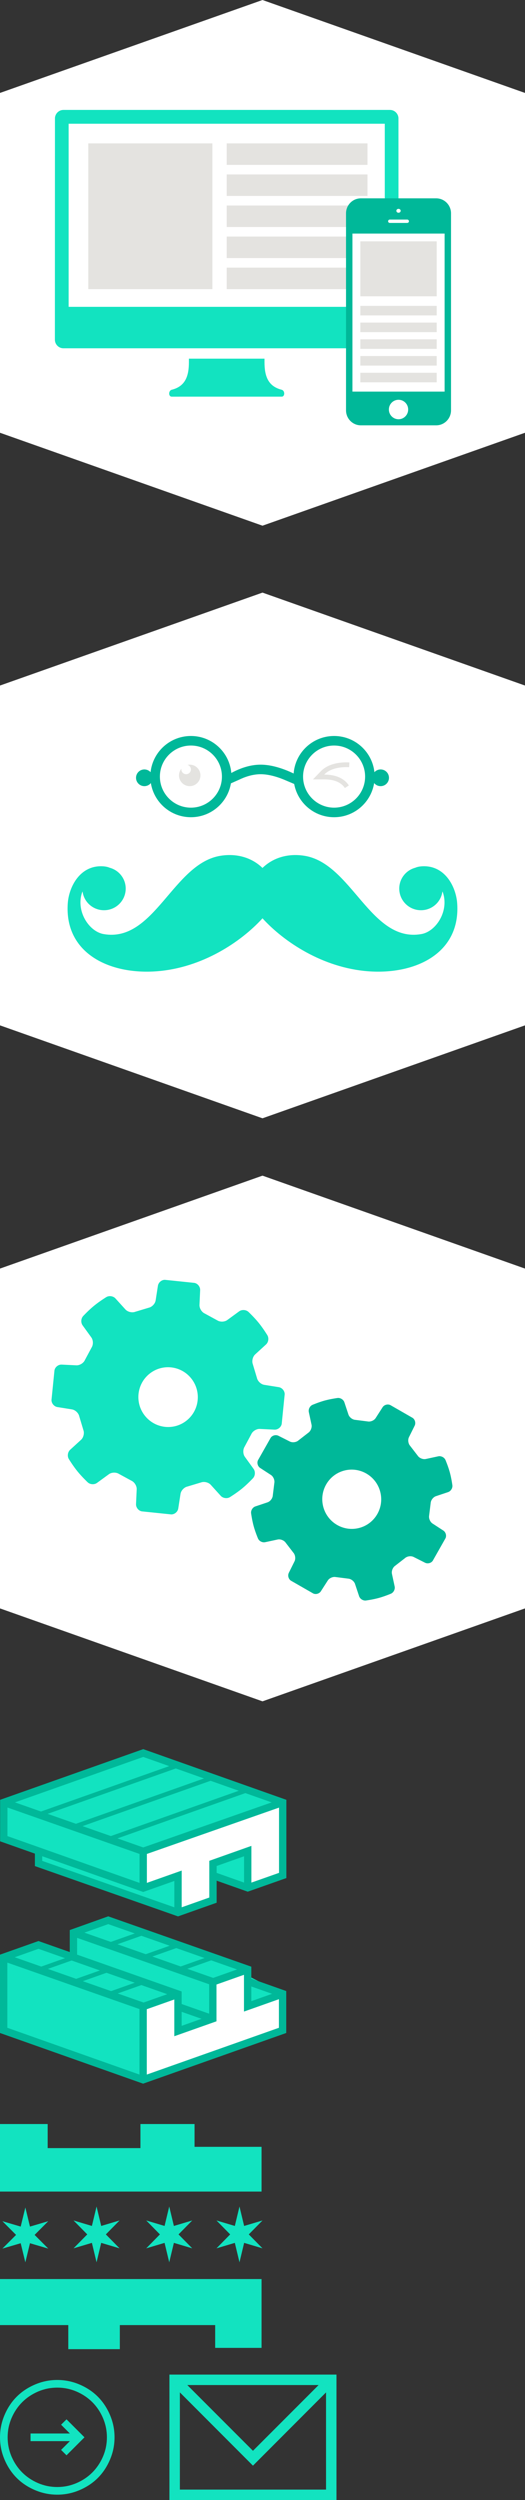 <?xml version="1.0" encoding="utf-8"?>
<!-- Generator: Adobe Illustrator 15.1.0, SVG Export Plug-In . SVG Version: 6.00 Build 0)  -->
<!DOCTYPE svg PUBLIC "-//W3C//DTD SVG 1.1//EN" "http://www.w3.org/Graphics/SVG/1.1/DTD/svg11.dtd">
<svg version="1.1" id="Layer_1" xmlns="http://www.w3.org/2000/svg" xmlns:xlink="http://www.w3.org/1999/xlink" x="0px" y="0px"
	 width="110px" height="523.125px" viewBox="0 0 110 523.125" enable-background="new 0 0 110 523.125" xml:space="preserve">
<rect x="0" y="0" width="110" height="523.125" fill="#333333" stroke="none"/>
<g>
	<polygon fill="#FFFFFF" points="0,19.448 55,0 110,19.448 110,90.553 55,110.001 0,90.553 	"/>
	<rect x="47.5" y="30.001" fill="#E4E3E0" width="29.5" height="4.5"/>
	<rect x="47.5" y="36.501" fill="#E4E3E0" width="29.5" height="4.5"/>
	<rect x="47.5" y="43.001" fill="#E4E3E0" width="29.5" height="4.5"/>
	<rect x="47.5" y="49.5" fill="#E4E3E0" width="29.5" height="4.5"/>
	<rect x="47.5" y="56.001" fill="#E4E3E0" width="29.5" height="4.5"/>
	<rect x="18.5" y="30.001" fill="#E4E3E0" width="26" height="30.5"/>
	<path fill="#12E3C0" d="M83.486,24.672c-0.07-0.934-0.839-1.671-1.786-1.671H13.3c-0.947,0-1.716,0.737-1.786,1.671L11.5,71.073
		c0,0.998,0.806,1.807,1.8,1.807h68.4c0.994,0,1.8-0.809,1.8-1.807L83.486,24.672z M80.62,64.205H14.38V25.892h66.24V64.205z"/>
	<path fill="#12E3C0" d="M59.02,81.555c-2.88-0.723-3.6-2.892-3.6-5.783v-0.723H47.5h-7.92v0.723c0,2.892-0.72,5.061-3.6,5.783
		c-0.699,0.175-0.72,1.445,0,1.445H47.5h11.52C59.74,83,59.719,81.729,59.02,81.555"/>
	<rect x="73.424" y="43.001" fill="#FFFFFF" width="20.076" height="44.875"/>
	<path fill="#00B899" d="M91.394,41.501H75.606c-1.712,0-3.106,1.405-3.106,3.132v41.234c0,1.728,1.394,3.134,3.106,3.134h15.787
		c1.712,0,3.106-1.406,3.106-3.134V44.633C94.5,42.906,93.105,41.501,91.394,41.501 M83.5,43.698c0.25,0,0.452,0.185,0.452,0.411
		c0,0.228-0.203,0.412-0.452,0.412s-0.452-0.185-0.452-0.412C83.048,43.883,83.25,43.698,83.5,43.698 M81.667,45.944h3.667
		c0.192,0,0.347,0.158,0.347,0.352s-0.155,0.352-0.347,0.352h-3.667c-0.192,0-0.348-0.158-0.348-0.352S81.474,45.944,81.667,45.944
		 M83.5,87.728c-1.116,0-2.022-0.913-2.022-2.039c0-1.125,0.906-2.039,2.022-2.039s2.022,0.914,2.022,2.039
		C85.522,86.814,84.616,87.728,83.5,87.728 M93.156,81.944H73.844V48.876h19.312V81.944z"/>
	<rect x="75.5" y="50.501" fill="#E4E3E0" width="16" height="11.5"/>
	<rect x="75.5" y="64.001" fill="#E4E3E0" width="16" height="1.999"/>
	<rect x="75.5" y="67.5" fill="#E4E3E0" width="16" height="2"/>
	<rect x="75.5" y="71.001" fill="#E4E3E0" width="16" height="2"/>
	<rect x="75.5" y="74.501" fill="#E4E3E0" width="16" height="1.999"/>
	<rect x="75.5" y="78" fill="#E4E3E0" width="16" height="2.001"/>
</g>
<g>
	<polygon fill="#FFFFFF" points="0,143.448 55,124 110,143.448 110,214.554 55,234.001 0,214.554 	"/>
	<path fill-rule="evenodd" clip-rule="evenodd" fill="#E4E3E0" d="M39.75,160.001c-0.158,0-0.312,0.017-0.46,0.047
		c0.409,0.125,0.71,0.502,0.71,0.953c0,0.552-0.448,0.999-1,0.999c-0.553,0-1-0.447-1-0.999c0-0.059,0.008-0.114,0.017-0.169
		c-0.318,0.388-0.517,0.877-0.517,1.419c0,1.242,1.008,2.25,2.25,2.25s2.25-1.008,2.25-2.25
		C42,161.008,40.992,160.001,39.75,160.001"/>
	<path fill="#E4E3E0" d="M72.58,160.519c0.204,0,0.396,0.006,0.574,0.015l0.05-0.999c-0.193-0.009-0.402-0.016-0.624-0.016
		c-1.626,0-3.877,0.325-5.366,1.869l-1.64,1.701l2.362-0.007h0.025c2.586,0,3.763,0.986,4.295,1.812l0.841-0.541
		c-0.611-0.951-2.021-2.271-5.136-2.271c-0.009,0-0.019,0-0.028,0C69.181,160.788,71.153,160.519,72.58,160.519"/>
	<path fill="#00B899" d="M54.603,162.001c1.856,0,3.819,0.667,5.213,1.269l1.875,0.797l1.06-1.565c0,0-4.162-2.5-8.147-2.5
		s-7.353,2.5-7.353,2.5l0.784,1.565l2.012-0.891C51.198,162.612,52.851,162.001,54.603,162.001"/>
	<path fill="#00B899" d="M40,156.001c3.584,0,6.5,2.916,6.5,6.5s-2.916,6.5-6.5,6.5s-6.5-2.916-6.5-6.5S36.416,156.001,40,156.001
		 M40,154.001c-4.694,0-8.5,3.806-8.5,8.5s3.806,8.5,8.5,8.5s8.5-3.806,8.5-8.5S44.694,154.001,40,154.001"/>
	<path fill-rule="evenodd" clip-rule="evenodd" fill="#00B899" d="M30.25,161.001c0.966,0,1.75,0.783,1.75,1.75
		s-0.784,1.75-1.75,1.75c-0.967,0-1.75-0.783-1.75-1.75S29.283,161.001,30.25,161.001"/>
	<path fill="#00B899" d="M70,156.001c3.584,0,6.5,2.916,6.5,6.5s-2.916,6.5-6.5,6.5s-6.5-2.916-6.5-6.5S66.416,156.001,70,156.001
		 M70,154.001c-4.694,0-8.5,3.806-8.5,8.5s3.806,8.5,8.5,8.5s8.5-3.806,8.5-8.5S74.694,154.001,70,154.001"/>
	<path fill-rule="evenodd" clip-rule="evenodd" fill="#00B899" d="M79.75,161.001c0.967,0,1.75,0.783,1.75,1.75
		s-0.783,1.75-1.75,1.75c-0.966,0-1.75-0.783-1.75-1.75S78.784,161.001,79.75,161.001"/>
	<path fill="#12E3C0" d="M77.114,203.235c-9.504-0.729-17.652-6.171-22.115-11.081c-4.462,4.91-12.61,10.353-22.116,11.081
		c-9.995,0.766-19.384-3.798-18.688-14.173c0.234-3.509,2.604-8.176,7.532-7.782c0.455,0.035,0.86,0.127,1.22,0.278
		c0.013,0,0.023,0.012,0.023,0.012c1.94,0.51,3.37,2.27,3.37,4.366c0,2.501-2.033,4.527-4.544,4.527
		c-2.279,0-4.16-1.656-4.486-3.833c-0.012-0.023-0.024-0.046-0.045-0.07c-1.489,3.972,1.336,8.362,4.461,8.895
		c10.646,1.841,14.549-14.869,24.544-16.398c3.625-0.556,6.67,0.556,8.727,2.559c2.057-2.003,5.1-3.114,8.727-2.559
		c9.993,1.528,13.899,18.238,24.544,16.398c3.124-0.532,5.947-4.923,4.461-8.895c-0.021,0.023-0.034,0.047-0.045,0.07
		c-0.328,2.178-2.208,3.833-4.487,3.833c-2.51,0-4.545-2.026-4.545-4.527c0-2.097,1.429-3.856,3.37-4.366
		c0,0,0.012-0.012,0.023-0.012c0.36-0.151,0.767-0.243,1.221-0.278c4.928-0.394,7.298,4.273,7.53,7.782
		C96.5,199.438,87.109,204.001,77.114,203.235"/>
</g>
<g>
	<polygon fill="#FFFFFF" points="0,265.447 55,246 110,265.447 110,336.553 55,356 0,336.553 	"/>
	<path fill="#12E3C0" d="M53.008,309.311c0.479-0.51,0.53-1.393,0.118-1.959l-1.817-2.51c-0.411-0.568-0.441-1.514-0.068-2.109
		l1.412-2.633c0.284-0.641,1.087-1.137,1.785-1.102l3.082,0.15c0.697,0.033,1.374-0.504,1.506-1.191l0.625-6.221
		c0.008-0.701-0.55-1.365-1.239-1.477l-3.049-0.486c-0.688-0.109-1.377-0.76-1.527-1.445l-0.863-2.869
		c-0.247-0.654-0.028-1.578,0.487-2.051l2.279-2.084c0.517-0.471,0.64-1.346,0.275-1.943c0,0-0.857-1.408-1.802-2.57
		c-0.945-1.166-2.144-2.293-2.144-2.293c-0.511-0.48-1.389-0.535-1.954-0.127l-2.494,1.822c-0.564,0.414-1.507,0.441-2.097,0.066
		l-2.623-1.43c-0.639-0.285-1.136-1.096-1.104-1.795l0.141-3.094c0.032-0.701-0.502-1.383-1.19-1.518l-6.194-0.643
		c-0.698-0.01-1.356,0.549-1.465,1.24l-0.476,3.061c-0.107,0.693-0.755,1.383-1.436,1.531l-2.854,0.859
		c-0.652,0.248-1.572,0.025-2.043-0.494l-2.082-2.295c-0.469-0.52-1.342-0.645-1.938-0.279c0,0-1.396,0.857-2.551,1.803
		c-1.158,0.945-2.278,2.148-2.278,2.148c-0.476,0.512-0.53,1.395-0.117,1.961l1.817,2.51c0.413,0.568,0.442,1.518,0.07,2.107
		l-1.413,2.635c-0.282,0.639-1.087,1.135-1.784,1.102l-3.082-0.15c-0.698-0.033-1.376,0.502-1.507,1.191l-0.626,6.221
		c-0.006,0.701,0.552,1.365,1.241,1.475l3.048,0.486c0.69,0.111,1.379,0.762,1.529,1.447l0.861,2.869
		c0.249,0.656,0.028,1.578-0.488,2.049l-2.282,2.084c-0.515,0.473-0.639,1.348-0.273,1.945c0,0,0.859,1.404,1.804,2.57
		c0.946,1.164,2.143,2.293,2.143,2.293c0.511,0.48,1.388,0.535,1.955,0.123l2.491-1.818c0.565-0.414,1.509-0.441,2.099-0.066
		l2.626,1.428c0.637,0.291,1.133,1.094,1.101,1.795l-0.141,3.096c-0.032,0.701,0.503,1.383,1.188,1.52l6.194,0.641
		c0.697,0.01,1.358-0.549,1.466-1.242l0.475-3.059c0.11-0.693,0.756-1.383,1.438-1.533l2.852-0.855
		c0.655-0.248,1.575-0.025,2.043,0.494l2.081,2.295c0.47,0.521,1.345,0.646,1.937,0.283c0,0,1.398-0.859,2.556-1.807
		C51.891,310.512,53.008,309.311,53.008,309.311 M30.397,296.287c-2.177-2.682-1.781-6.621,0.883-8.799
		c2.664-2.182,6.588-1.773,8.763,0.91c2.174,2.68,1.78,6.619-0.885,8.799C36.497,299.377,32.573,298.969,30.397,296.287"/>
	<path fill="#00B899" d="M81.908,333.475c0.558-0.24,0.911-0.92,0.782-1.516l-0.568-2.635c-0.129-0.6,0.179-1.363,0.684-1.701
		l2.047-1.59c0.451-0.408,1.262-0.52,1.805-0.246l2.4,1.209c0.543,0.275,1.27,0.09,1.615-0.412l2.676-4.719
		c0.253-0.553,0.041-1.277-0.469-1.607l-2.255-1.465c-0.51-0.33-0.829-1.092-0.709-1.688l0.319-2.582
		c0.032-0.609,0.53-1.262,1.107-1.455l2.543-0.848c0.576-0.193,0.981-0.844,0.898-1.449c0,0-0.189-1.42-0.534-2.68
		c-0.344-1.258-0.903-2.576-0.903-2.576c-0.236-0.559-0.917-0.916-1.51-0.789l-2.62,0.566c-0.595,0.127-1.356-0.186-1.693-0.691
		l-1.589-2.061c-0.408-0.455-0.519-1.271-0.248-1.814l1.196-2.406c0.271-0.545,0.083-1.277-0.415-1.625l-4.703-2.701
		c-0.551-0.252-1.274-0.043-1.602,0.467l-1.451,2.26c-0.329,0.514-1.085,0.834-1.678,0.711l-2.574-0.328
		c-0.604-0.033-1.259-0.537-1.452-1.113l-0.85-2.559c-0.193-0.578-0.843-0.986-1.444-0.906c0,0-1.413,0.188-2.665,0.529
		c-1.252,0.342-2.563,0.9-2.563,0.9c-0.558,0.236-0.91,0.918-0.781,1.516l0.568,2.635c0.129,0.596-0.179,1.359-0.683,1.699
		l-2.048,1.588c-0.449,0.408-1.263,0.52-1.805,0.246l-2.4-1.209c-0.543-0.273-1.27-0.088-1.616,0.412l-2.675,4.719
		c-0.252,0.555-0.041,1.279,0.469,1.609l2.254,1.465c0.51,0.33,0.829,1.09,0.71,1.686l-0.319,2.582
		c-0.033,0.611-0.531,1.264-1.106,1.457l-2.542,0.85c-0.577,0.191-0.98,0.842-0.9,1.447c0,0,0.192,1.418,0.535,2.678
		c0.344,1.258,0.903,2.578,0.903,2.578c0.236,0.562,0.917,0.918,1.512,0.787l2.619-0.562c0.593-0.129,1.355,0.182,1.693,0.691
		l1.588,2.061c0.406,0.451,0.52,1.27,0.248,1.812l-1.195,2.408c-0.272,0.545-0.085,1.275,0.415,1.625l4.704,2.699
		c0.552,0.254,1.272,0.045,1.6-0.469l1.452-2.26c0.329-0.512,1.084-0.83,1.678-0.709l2.572,0.326
		c0.605,0.035,1.259,0.537,1.45,1.113l0.854,2.561c0.192,0.578,0.842,0.986,1.444,0.906c0,0,1.412-0.189,2.665-0.531
		C80.597,334.031,81.908,333.475,81.908,333.475 M67.744,315.342c-0.904-3.305,1.029-6.713,4.317-7.613
		c3.288-0.898,6.688,1.051,7.59,4.357c0.904,3.307-1.029,6.713-4.317,7.613C72.044,320.598,68.646,318.648,67.744,315.342"/>
</g>
<g>
	<polygon fill="#12E3C0" points="51.943,413.422 51.889,411.688 22.679,401.801 14.771,404.218 15.378,409.542 8.065,406.643 
		0.225,409.716 0.769,424.097 29.987,435.185 59.261,424.097 59.206,417.163 	"/>
	<polygon fill="#12E3C0" points="8.639,390.125 36.882,400.059 44.639,397.961 45.348,392.693 51.388,394.83 59.231,392.433 
		59.261,377.683 30.013,366.815 0.794,377.683 0.789,384.14 7.342,387.06 	"/>
	<polygon fill="#FFFFFF" points="30.009,435.167 30.009,419.885 37.318,417.343 37.337,424.985 44.62,422.405 44.62,414.722 
		51.943,412.131 51.943,419.82 59.235,417.24 59.254,424.759 	"/>
	<polygon fill="#FFFFFF" points="59.261,377.149 59.261,392.433 51.953,394.974 51.934,387.331 44.65,389.912 44.65,397.596 
		37.327,400.186 37.327,392.496 30.036,395.076 30.016,387.559 	"/>
	<path fill="#00B899" d="M52.657,411.521l-29.981-10.536l-8.061,2.875v4.6l-6.552-2.305L0,409.006v15.845v0.544L29.987,436
		l29.988-10.605v-0.544v-8.231l-7.317-2.588V411.521z M43.822,415.204v6.155l-5.761-2.022v-2.085v-0.544l-17.967-6.321L16.154,409
		v-3.51L43.822,415.204z M28.237,414.882l-4.96,1.754l-5.928-2.081l4.967-1.757L28.237,414.882z M20.928,412.311l-4.969,1.757
		l-5.928-2.081l4.976-1.759L20.928,412.311z M30.087,419.026l-5.422-1.902l4.959-1.754l5.416,1.905L30.087,419.026z M38.062,420.967
		l4.163,1.462l-4.163,1.472V420.967z M44.666,413.871l-5.422-1.904l5.006-1.771l5.419,1.904L44.666,413.871z M37.855,411.479
		l-5.927-2.081l5.01-1.771l5.924,2.082L37.855,411.479z M30.539,408.911l-5.928-2.081l5.015-1.773l5.924,2.082L30.539,408.911z
		 M8.065,407.785l5.554,1.954l-4.976,1.76l-5.561-1.952L8.065,407.785z M30.756,420.421l5.767-2.04v6.607v1.087l8.836-3.124v-7.695
		l5.761-2.037v7.694l7.317-2.589v5.982l-27.681,9.79V420.421z M22.68,402.615l5.557,1.953l-5.015,1.774l-5.539-1.944L22.68,402.615z
		 M1.538,410.671l27.681,9.717v13.709l-27.681-9.79V410.671z M57.005,417.2l-4.348,1.538v-3.076L57.005,417.2z"/>
	<path fill="#00B899" d="M30.013,366L0.538,376.425l-0.512,0.181l-0.007,8.136l0,0.544l7.292,2.579v2.609L37.299,401l8.092-2.861
		v-4.614l6.516,2.305L60,392.977v-15.827v-0.544L30.013,366z M1.557,384.198l0.006-5.981l27.674,9.715v6.058L15.979,389.3
		L1.557,384.198z M17.296,382.11l26.827-9.488l5.906,2.089l-26.806,9.48L17.296,382.11z M15.908,381.623l-5.929-2.081l26.856-9.499
		l5.906,2.09L15.908,381.623z M30.006,386.572l-5.394-1.894l26.8-9.479l5.503,1.945L30.006,386.572z M35.451,369.555l-26.861,9.5
		l-5.458-1.916l26.881-9.508L35.451,369.555z M8.848,388.408l6.49,2.295l14.668,5.188l6.523-2.308v5.518l-27.681-9.718V388.408z
		 M43.853,397.052l-5.786,2.046v-7.688l-7.291,2.579v-6.056l27.688-9.699v13.654l-5.79,2.041v-7.686l-8.82,3.125V397.052z
		 M45.391,390.455l5.745-2.036v5.507l-5.745-2.032V390.455z"/>
</g>
<g>
	<polygon fill="#12E3C0" points="5.31,461.904 6.28,465.906 10.115,464.775 7.25,467.645 10.115,470.513 6.28,469.387 5.31,473.386 
		4.336,469.387 0.503,470.513 3.367,467.645 0.503,464.775 4.336,465.906 	"/>
	<polygon fill="#12E3C0" points="20.231,461.704 21.205,465.772 25.053,464.624 22.178,467.541 25.053,470.457 21.205,469.312 
		20.231,473.379 19.255,469.312 15.409,470.457 18.282,467.541 15.409,464.624 19.255,465.772 	"/>
	<polygon fill="#12E3C0" points="35.458,461.704 36.433,465.772 40.28,464.624 37.406,467.541 40.28,470.457 36.433,469.312 
		35.458,473.379 34.482,469.312 30.636,470.457 33.509,467.541 30.636,464.624 34.482,465.772 	"/>
	<polygon fill="#12E3C0" points="50.178,461.704 51.152,465.772 55,464.625 52.125,467.541 55,470.457 51.152,469.312 
		50.178,473.379 49.202,469.312 45.356,470.457 48.229,467.541 45.356,464.625 49.202,465.772 	"/>
	<path fill-rule="evenodd" clip-rule="evenodd" fill="#12E3C0" d="M45.084,491.286v-4.549v-0.221h-4.32H29.426h-4.319v0.221v4.816
		H14.308v-4.816v-0.221H9.988H0v-9.632h54.803v14.401H45.084z M9.988,449.263v0.221h4.319h10.799h4.319v-0.221v-4.816h11.338v4.549
		v0.221h4.32h9.719v9.363H0v-14.133h9.988V449.263z"/>
</g>
<g>
	<path fill="#12E3C0" d="M12,498c1.625,0,3.179,0.317,4.663,0.95c1.492,0.634,2.771,1.483,3.837,2.55s1.917,2.346,2.55,3.838
		C23.683,506.82,24,508.375,24,510s-0.317,3.18-0.95,4.662c-0.633,1.492-1.483,2.771-2.55,3.838s-2.346,1.916-3.837,2.55
		C15.179,521.683,13.625,522,12,522s-3.18-0.317-4.663-0.95c-1.492-0.634-2.771-1.483-3.837-2.55s-1.917-2.346-2.55-3.838
		C0.317,513.18,0,511.625,0,510s0.317-3.18,0.95-4.662c0.633-1.492,1.483-2.771,2.55-3.838s2.346-1.916,3.837-2.55
		C8.82,498.317,10.375,498,12,498z M12,499.6c-1.409,0-2.754,0.275-4.038,0.825c-1.275,0.551-2.379,1.292-3.312,2.225
		c-0.933,0.935-1.675,2.038-2.225,3.313C1.875,507.246,1.6,508.592,1.6,510s0.275,2.755,0.825,4.037
		c0.55,1.275,1.292,2.379,2.225,3.313c0.934,0.933,2.038,1.674,3.312,2.225c1.283,0.55,2.629,0.825,4.038,0.825
		c1.408,0,2.754-0.275,4.038-0.825c1.275-0.551,2.379-1.292,3.312-2.225c0.933-0.935,1.675-2.038,2.225-3.313
		c0.55-1.282,0.825-2.629,0.825-4.037s-0.275-2.754-0.825-4.037c-0.55-1.275-1.292-2.379-2.225-3.313
		c-0.934-0.933-2.038-1.674-3.312-2.225C14.754,499.875,13.408,499.6,12,499.6z M6.4,510.8v-1.6h8.238l-1.838-1.838l1.138-1.125
		L17.7,510l-3.763,3.763l-1.138-1.125l1.838-1.838H6.4z"/>
</g>
<g>
	<path fill="#12E3C0" d="M70.5,523.125h-35v-26.25h35V523.125z M37.688,520.938h30.625v-20.337L53,515.93l-15.312-15.329V520.938z
		 M39.243,499.062L53,512.82l13.757-13.758H39.243z"/>
</g>
</svg>
